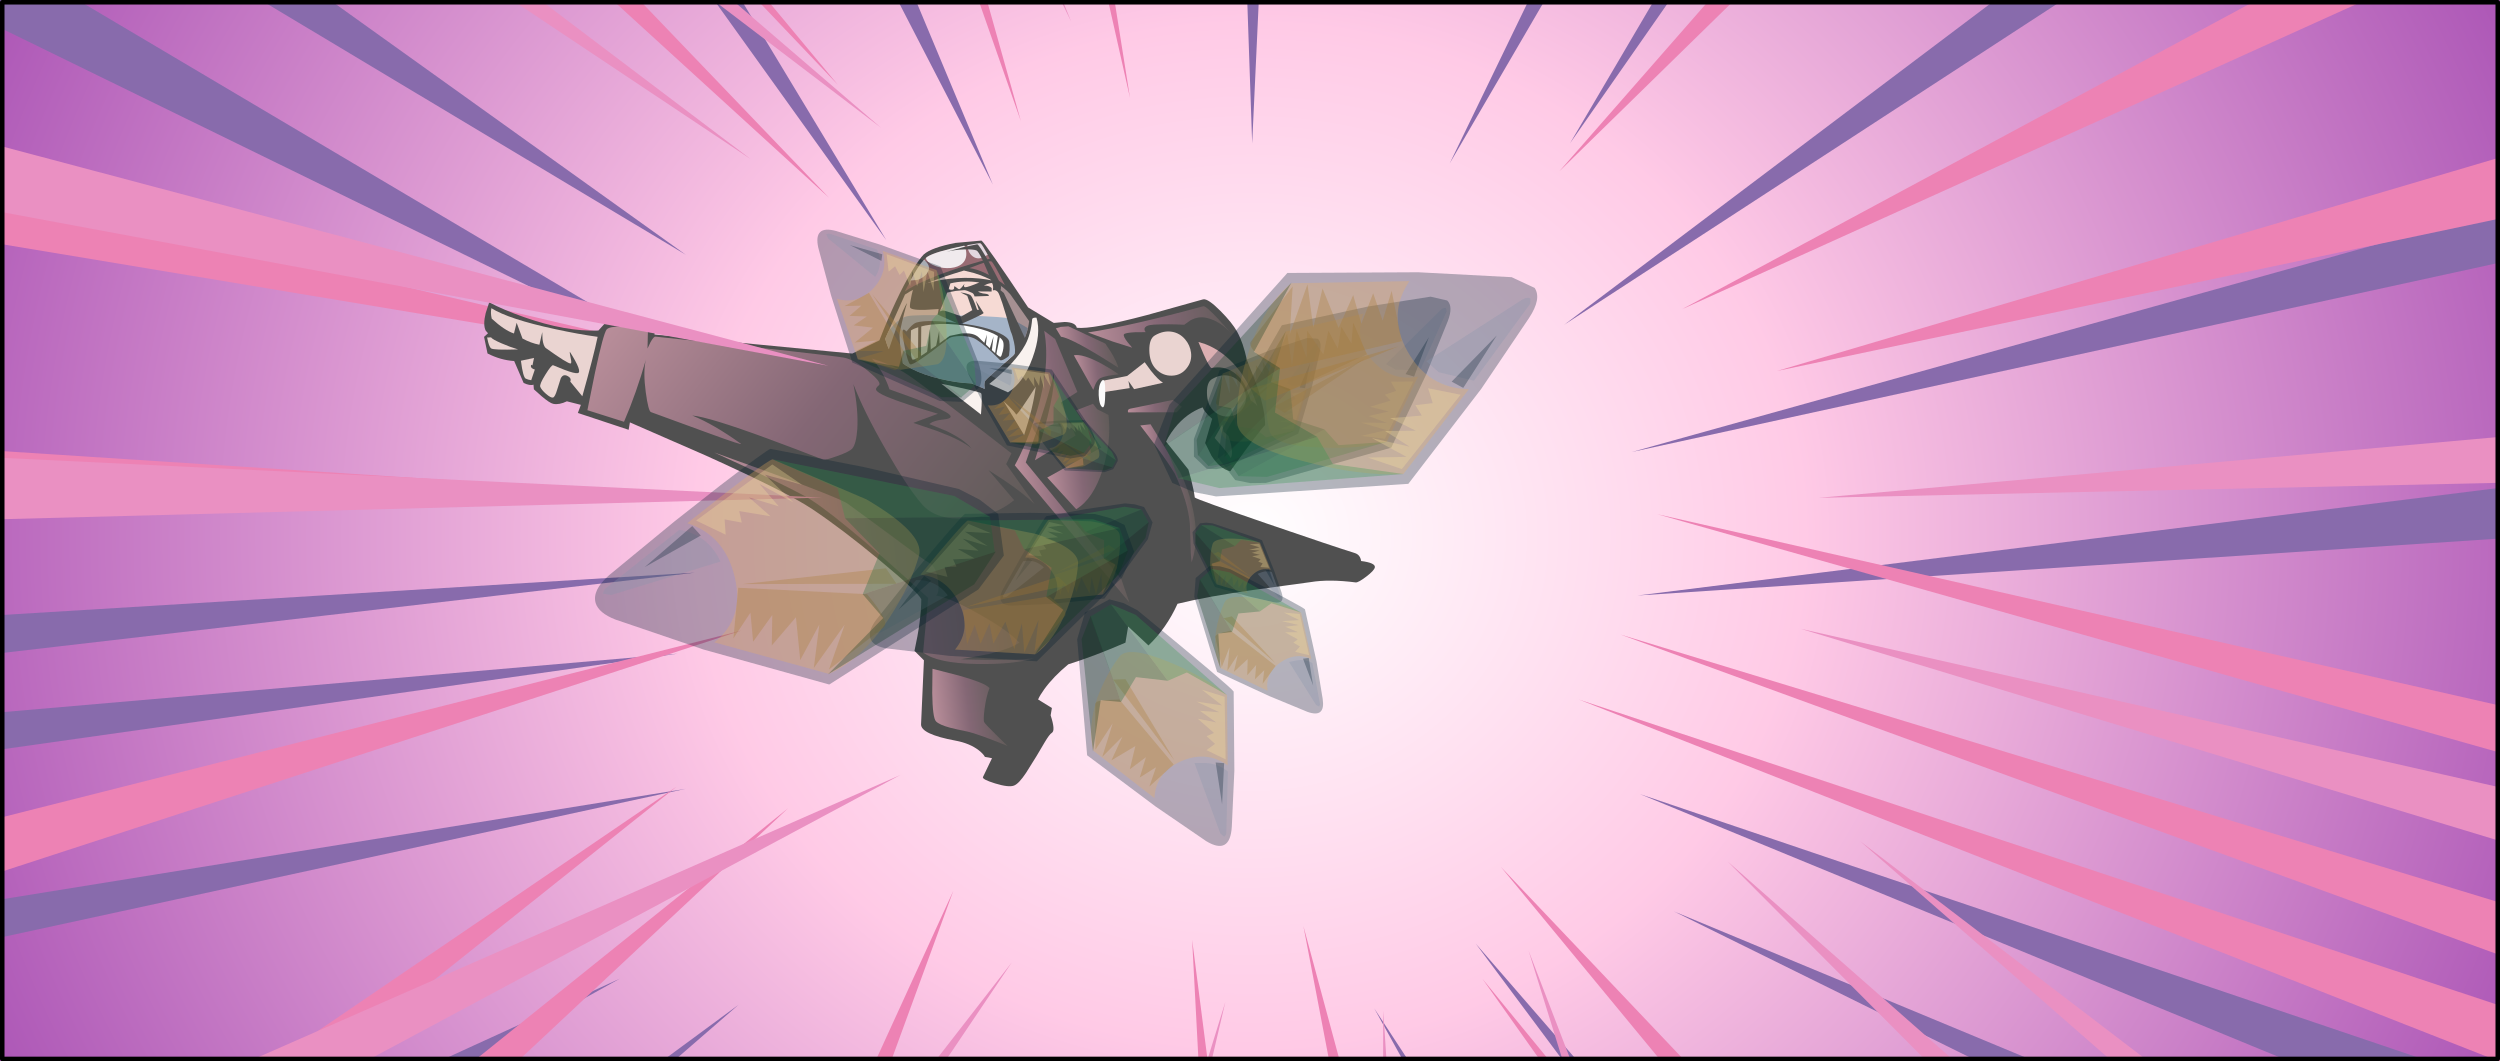 <?xml version="1.0" encoding="UTF-8" standalone="no"?>
<svg xmlns:xlink="http://www.w3.org/1999/xlink" height="236.0px" width="556.0px" xmlns="http://www.w3.org/2000/svg">
  <rect width="100%" height="100%" fill="#333333" stroke="none"/>
  <g transform="matrix(1.0, 0.0, 0.0, 1.0, 0.0, 0.0)">
    <use height="240.15" transform="matrix(1.0, 0.0, 0.0, 1.0, -1.0, -1.0)" width="558.0" xlink:href="#shape0"/>
    <use height="365.65" transform="matrix(1.509, -0.107, 0.107, 1.509, -139.934, -118.755)" width="486.85" xlink:href="#shape1"/>
    <use height="360.55" transform="matrix(1.45, 0.431, -0.431, 1.45, 48.553, -239.969)" width="436.65" xlink:href="#shape2"/>
    <use height="333.55" transform="matrix(0.362, -0.043, 0.043, 0.362, 106.65, 66.45)" width="523.15" xlink:href="#shape3"/>
    <use height="282.25" transform="matrix(0.362, -0.043, 0.043, 0.362, 128.55, 73.65)" width="395.55" xlink:href="#shape4"/>
    <use height="387.15" transform="matrix(0.589, 1.553, -1.553, 0.589, 463.722, -367.144)" width="447.6" xlink:href="#shape5"/>
    <use height="39.65" transform="matrix(1.507, 0.0, 0.0, 1.507, 222.5, 74.95)" width="47.25" xlink:href="#shape6"/>
    <use height="39.65" transform="matrix(2.418, 0.397, -0.397, 2.418, 208.8, 47.65)" width="47.25" xlink:href="#shape6"/>
    <use height="39.65" transform="matrix(3.381, 1.318, -1.318, 3.381, 183.4, 1.5)" width="47.25" xlink:href="#shape6"/>
    <use height="97.35" transform="matrix(1.786, 0.0, 0.0, 2.414, -0.997, 0.017)" width="311.35" xlink:href="#sprite0"/>
    <use height="236.0" transform="matrix(1.0, 0.0, 0.0, 1.0, 0.0, 0.0)" width="556.0" xlink:href="#shape8"/>
  </g>
  <defs>
    <g id="shape0" transform="matrix(1.0, 0.0, 0.0, 1.0, 1.0, 1.0)">
      <path d="M557.0 239.15 L-1.0 239.15 -1.0 -1.0 557.0 -1.0 557.0 239.15" fill="url(#gradient0)" fill-rule="evenodd" stroke="none"/>
    </g>
    <radialGradient cx="0" cy="0" gradientTransform="matrix(0.376, 0.0, 0.0, 0.347, 278.0, 119.1)" gradientUnits="userSpaceOnUse" id="gradient0" r="819.2" spreadMethod="pad">
      <stop offset="0.0" stop-color="#ffffff"/>
      <stop offset="0.4" stop-color="#ffcae6"/>
      <stop offset="1.0" stop-color="#ac56b6"/>
    </radialGradient>
    <g id="shape1" transform="matrix(1.0, 0.0, 0.0, 1.0, 91.85, 36.0)">
      <path d="M67.45 -14.15 L122.35 93.3 60.15 -7.8 67.45 -14.15 M100.0 -28.0 L138.55 86.25 91.45 -23.35 100.0 -28.0 M191.0 -36.0 L177.0 82.9 181.3 -35.4 191.0 -36.0 M277.15 -16.8 L205.75 87.9 268.2 -20.7 277.15 -16.8 M303.0 -12.0 L223.6 86.2 294.6 -17.0 303.0 -12.0 M343.0 45.0 L220.85 112.75 336.35 37.9 343.0 45.0 M392.85 108.4 L229.45 132.1 388.45 99.7 392.85 108.4 M395.0 154.0 L228.8 153.2 393.3 144.4 395.0 154.0 M362.75 249.75 L227.1 182.35 365.6 240.45 362.75 249.75 M361.0 276.0 L230.85 199.9 364.95 267.1 361.0 276.0 M92.8 93.35 L-4.05 25.55 0.7 17.0 92.8 93.35 M61.85 312.9 L117.6 219.2 71.0 316.0 61.85 312.9 M272.2 312.95 L201.45 202.55 279.0 306.0 272.2 312.95 M249.1 324.25 L241.0 329.65 185.9 211.0 249.1 324.25 M-3.35 43.0 L95.05 111.15 -7.0 52.0 -3.35 43.0 M-88.05 138.3 L90.8 140.05 -87.2 148.0 -88.05 138.3 M-91.85 187.7 L87.25 171.65 -88.95 197.0 -91.85 187.7 M-91.85 154.55 L87.45 151.75 -90.45 164.2 -91.85 154.55 M-8.85 268.1 L92.75 203.85 -2.0 275.0 -8.85 268.1 M-37.9 241.3 L75.6 198.8 -32.0 249.0 -37.9 241.3" fill="#886bac" fill-rule="evenodd" stroke="none"/>
    </g>
    <g id="shape2" transform="matrix(1.0, 0.0, 0.0, 1.0, 60.1, 50.0)">
      <path d="M27.55 -34.5 L103.3 85.55 21.25 -28.0 27.55 -34.5 M56.55 -50.0 L117.7 77.7 49.0 -45.0 56.55 -50.0 M238.0 -32.0 L181.25 70.05 229.4 -34.85 238.0 -32.0 M304.0 -2.0 L204.3 84.35 297.65 -8.45 304.0 -2.0 M376.5 142.9 L209.25 132.75 375.25 133.9 376.5 142.9 M376.55 112.05 L209.4 114.25 373.85 103.45 376.55 112.05 M373.0 158.0 L206.1 143.65 372.2 148.95 373.0 158.0 M320.0 35.0 L220.3 89.05 314.5 27.85 320.0 35.0 M6.65 286.95 L82.65 193.7 14.45 291.55 6.65 286.95 M30.7 291.35 L99.25 192.1 39.0 295.0 30.7 291.35 M109.95 310.55 L126.0 196.8 119.0 310.0 109.95 310.55 M310.0 243.0 L202.15 170.5 313.4 234.6 310.0 243.0 M306.25 267.1 L204.25 187.05 310.65 259.2 306.25 267.1 M232.15 293.9 L176.8 187.1 239.0 288.0 232.15 293.9 M201.9 306.8 L161.7 193.7 209.85 302.5 201.9 306.8 M-36.7 12.95 L75.95 88.05 -40.4 21.2 -36.7 12.95 M-38.35 37.3 L79.45 104.35 -41.0 46.0 -38.35 37.3 M-60.1 139.55 L77.85 131.45 -58.5 148.45 -60.1 139.55 M-58.1 181.9 L77.25 151.05 -54.0 190.0 -58.1 181.9 M-28.15 236.4 L85.25 169.0 -22.0 243.0 -28.15 236.4" fill="#ed82b4" fill-rule="evenodd" stroke="none"/>
    </g>
    <g id="shape3" transform="matrix(1.0, 0.0, 0.0, 1.0, 0.0, 0.0)">
      <path d="M346.15 55.95 L352.75 56.15 Q359.4 57.1 359.75 60.55 368.95 62.7 403.05 57.9 L438.4 52.4 Q441.35 52.2 448.0 60.7 454.2 68.6 456.6 74.45 459.45 81.45 460.45 92.15 L464.4 107.25 Q468.05 124.15 466.8 133.1 463.1 135.7 442.4 158.5 436.25 156.3 432.1 147.7 L429.2 139.6 435.2 125.45 Q431.0 120.85 430.25 117.8 420.05 120.2 411.85 128.3 409.3 130.85 407.2 133.65 L405.65 135.95 417.15 154.45 418.1 160.7 Q419.0 167.8 419.0 171.85 420.1 173.2 461.35 193.1 500.0 211.7 512.0 217.05 515.1 218.45 515.2 222.3 523.95 224.5 523.05 227.2 522.35 229.1 517.15 232.15 512.05 235.15 510.45 234.9 494.6 230.9 483.0 231.45 L448.85 232.05 Q419.3 232.7 400.9 235.0 392.55 248.9 380.3 258.15 L369.35 245.2 366.55 254.8 Q346.5 260.8 330.4 263.8 320.45 270.2 314.0 277.2 310.8 280.7 309.55 282.95 L317.3 289.1 316.0 293.45 Q317.95 303.1 315.45 304.15 313.95 304.8 310.5 309.3 L304.5 317.15 296.95 326.55 Q291.8 332.6 288.8 333.35 285.45 334.25 277.45 330.7 269.6 327.2 270.6 325.9 L277.4 315.2 273.2 313.9 Q272.45 311.95 270.0 309.5 265.05 304.6 256.6 301.95 236.05 295.55 236.85 289.6 L243.2 251.0 238.15 244.6 Q244.4 226.75 246.0 213.8 244.25 208.9 223.8 187.4 202.95 165.45 186.35 151.3 172.25 139.25 125.8 111.25 L82.2 85.7 80.9 90.1 51.35 76.25 53.75 71.55 45.55 68.4 Q40.5 70.1 37.1 68.95 35.0 68.25 30.5 63.4 L26.4 58.75 26.5 55.9 Q24.3 56.45 20.65 54.15 L16.5 40.2 Q8.35 38.7 0.9 33.7 L0.0 23.4 2.65 21.5 1.45 19.75 Q0.1 16.05 2.7 9.1 L5.6 2.85 Q13.65 8.45 25.7 14.35 49.8 26.2 69.7 27.8 L74.3 23.8 104.5 30.25 103.4 34.25 221.9 60.0 239.25 53.95 Q252.45 29.15 263.7 14.65 269.35 7.4 272.3 5.1 277.55 1.45 292.4 0.4 L308.25 0.85 Q310.0 1.95 331.7 44.7 L346.15 55.95" fill="#505050" fill-rule="evenodd" stroke="none"/>
      <path d="M301.45 20.0 Q308.45 23.1 313.8 27.2 L323.85 68.25 Q321.7 70.95 318.95 72.95 302.1 84.4 300.7 85.8 299.8 86.65 299.6 88.9 L299.6 90.95 291.9 86.65 Q283.5 85.4 273.5 81.75 253.5 74.5 245.65 62.7 244.5 60.95 243.55 57.05 L242.85 53.45 258.05 28.05 Q269.25 22.3 295.5 17.75 L301.45 20.0" fill="#f6dad4" fill-rule="evenodd" stroke="none"/>
      <path d="M313.8 27.2 Q318.7 30.95 321.85 35.45 L331.35 53.1 Q329.4 61.5 323.85 68.25 L313.8 27.2" fill="#a69092" fill-rule="evenodd" stroke="none"/>
      <path d="M245.65 62.7 Q244.5 60.95 243.55 57.05 L242.85 53.45 245.25 49.35 Q251.7 42.2 257.55 41.35 262.0 40.7 290.0 44.7 318.7 48.75 321.65 50.95 L325.0 66.8 Q322.15 70.7 318.95 72.95 302.1 84.4 300.7 85.8 299.8 86.65 299.6 88.9 L299.6 90.95 291.9 86.65 Q283.5 85.4 273.5 81.75 253.5 74.5 245.65 62.7" fill="#a5b4c8" fill-rule="evenodd" stroke="none"/>
      <path d="M325.0 66.8 L321.65 50.95 330.05 57.25 Q328.05 62.55 325.0 66.8" fill="#757b89" fill-rule="evenodd" stroke="none"/>
      <path d="M263.95 17.7 Q270.45 8.8 274.25 6.8 280.35 3.6 307.45 2.45 308.6 3.2 312.0 12.45 286.25 16.2 269.65 21.55 264.45 23.2 260.8 24.85 L258.2 26.15 263.95 17.7" fill="#986b73" fill-rule="evenodd" stroke="none"/>
      <path d="M312.85 14.25 Q314.1 15.35 319.25 29.45 307.7 18.85 298.95 16.65 L305.45 15.05 Q312.05 13.55 312.85 14.25" fill="#986b73" fill-rule="evenodd" stroke="none"/>
      <path d="M310.75 32.45 L302.9 31.45 Q302.15 31.5 303.7 32.3 305.3 33.1 306.65 33.3 308.0 33.55 308.6 34.15 309.15 34.7 308.4 34.9 L300.05 34.2 Q299.8 32.45 298.9 31.9 295.5 29.75 294.25 29.65 L289.0 29.5 283.75 29.9 277.95 40.75 279.8 40.45 Q281.2 40.5 290.6 45.4 L297.7 42.35 295.7 33.3 291.75 30.7 294.4 31.5 Q297.15 32.5 297.85 33.35 298.95 34.7 300.65 42.4 L301.7 42.7 300.45 36.75 304.35 44.85 Q304.45 45.3 296.95 47.75 289.4 50.2 288.75 49.9 L276.4 42.55 277.4 39.25 268.75 38.75 Q260.1 37.9 260.15 36.0 260.2 34.1 262.05 28.8 L263.9 23.9 268.65 23.0 280.95 21.8 Q301.05 21.0 316.4 27.55 317.05 27.8 317.3 29.55 316.35 28.55 314.5 27.9 310.8 26.55 306.45 28.3 309.6 28.5 311.05 30.35 L310.75 32.45 M295.2 27.95 Q296.8 28.15 303.95 26.1 294.95 23.55 286.35 24.55 L284.85 28.0 286.3 28.45 Q288.4 28.9 288.35 27.1 288.3 26.1 289.45 27.25 290.9 28.75 291.3 28.75 292.25 28.7 294.9 25.8 L294.45 26.8 Q294.2 27.85 295.2 27.95" fill="#505050" fill-rule="evenodd" stroke="none"/>
      <path d="M254.15 60.4 Q253.45 51.3 254.05 49.75 254.45 48.7 255.4 49.55 L256.3 50.55 258.65 48.35 Q261.3 46.15 262.85 45.85 270.4 44.55 291.2 49.9 304.7 53.35 312.05 57.95 317.6 61.4 317.8 64.0 317.95 65.65 317.5 68.85 L316.7 72.4 Q316.4 73.1 314.0 74.15 311.55 75.25 310.85 74.55 302.9 64.3 298.05 60.45 294.75 57.8 288.8 57.2 283.65 56.65 281.5 57.7 258.05 72.0 256.2 70.7 254.9 69.85 254.15 60.4" fill="#505050" fill-rule="evenodd" stroke="none"/>
      <path d="M308.85 58.1 Q313.7 61.2 314.15 63.85 314.45 65.95 313.25 69.35 312.1 72.45 311.45 72.65 310.4 72.95 299.75 59.45 296.95 55.85 289.3 55.7 L282.2 56.3 Q259.45 69.2 257.9 68.0 256.9 67.2 257.9 58.65 L259.1 50.2 Q263.7 48.1 272.1 48.15 281.8 48.25 292.45 51.3 303.0 54.4 308.85 58.1" fill="#ffffff" fill-rule="evenodd" stroke="none"/>
      <path d="M261.25 68.35 L263.8 48.2 265.65 48.25 263.2 67.3 261.25 68.35" fill="#505050" fill-rule="evenodd" stroke="none"/>
      <path d="M312.95 59.0 L308.9 71.3 308.15 70.95 311.7 58.65 312.95 59.0" fill="#505050" fill-rule="evenodd" stroke="none"/>
      <path d="M267.2 64.9 L270.7 50.75 269.65 63.85 267.2 64.9" fill="#505050" fill-rule="evenodd" stroke="none"/>
      <path d="M273.15 61.6 L276.1 52.6 275.45 60.75 273.15 61.6" fill="#505050" fill-rule="evenodd" stroke="none"/>
      <path d="M305.4 67.05 L308.7 59.7 306.65 68.1 305.4 67.05" fill="#505050" fill-rule="evenodd" stroke="none"/>
      <path d="M302.2 64.0 L304.8 58.15 303.35 64.75 302.2 64.0" fill="#505050" fill-rule="evenodd" stroke="none"/>
      <path d="M272.05 8.4 Q277.15 13.5 271.85 17.75 269.75 19.4 266.95 20.05 L262.35 19.95 Q268.1 11.65 272.05 8.4" fill="#f0eaed" fill-rule="evenodd" stroke="none"/>
      <path d="M295.3 13.15 Q292.5 15.35 287.6 15.25 283.15 15.1 279.05 13.2 274.85 11.25 273.55 8.55 L273.3 7.4 274.25 6.8 Q279.2 4.25 297.5 2.7 298.0 3.85 298.15 5.45 298.55 10.6 295.3 13.15" fill="#f0eaed" fill-rule="evenodd" stroke="none"/>
      <path d="M307.45 2.45 Q308.3 3.05 311.0 9.85 L310.2 10.25 Q305.0 12.85 301.85 9.8 299.15 7.15 299.4 2.6 306.9 2.1 307.45 2.45" fill="#e3d7e0" fill-rule="evenodd" stroke="none"/>
      <path d="M304.5 6.45 Q302.6 5.45 297.4 5.0 291.6 4.45 286.2 5.15 L296.65 3.55 305.4 2.8 Q306.5 2.95 311.75 15.7 316.95 28.35 316.8 29.9 316.65 31.75 316.2 32.25 L318.05 34.25 328.05 64.5 323.25 70.2 Q318.65 75.35 319.9 72.9 321.2 70.35 320.65 64.65 320.25 60.3 319.45 58.0 315.85 35.0 314.45 33.15 313.55 31.95 312.5 31.8 L311.6 31.85 Q312.15 30.05 311.95 28.5 306.75 7.7 304.5 6.45" fill="#505050" fill-rule="evenodd" stroke="none"/>
      <path d="M273.65 84.7 Q296.2 92.25 297.0 93.25 297.85 94.25 295.45 106.2 L273.65 84.7" fill="#f9f2ef" fill-rule="evenodd" stroke="none"/>
      <path d="M327.3 67.1 Q331.5 61.1 333.3 52.2 333.5 51.1 336.05 51.5 337.85 61.55 330.8 75.55 323.55 90.0 313.4 94.7 L302.65 88.3 Q320.15 77.25 327.3 67.1" fill="#f9f2ef" fill-rule="evenodd" stroke="none"/>
      <path d="M310.1 99.8 L312.95 103.15 Q315.95 106.85 316.8 108.8 318.7 107.9 330.65 93.25 327.45 106.05 320.1 121.75 L310.1 99.8" fill="#f9f2ef" fill-rule="evenodd" stroke="none"/>
      <path d="M68.8 31.55 Q65.15 42.5 55.25 66.45 L49.0 56.7 Q49.95 55.1 48.6 53.8 45.5 50.9 43.45 54.1 L40.55 60.5 Q38.65 64.95 37.45 65.1 36.05 65.3 33.4 62.35 30.9 59.55 30.45 57.7 30.05 56.1 34.5 50.6 38.85 45.15 39.8 45.55 40.4 45.8 46.25 49.1 52.25 52.25 54.15 52.1 57.25 51.85 50.9 38.6 50.65 38.8 50.95 42.35 51.3 45.7 50.55 45.75 48.85 45.8 36.7 34.7 35.25 33.4 35.25 28.9 L35.6 24.7 32.95 32.15 Q27.85 30.5 23.15 27.15 L20.75 17.2 18.35 23.5 Q12.8 20.9 5.95 12.9 5.55 9.25 6.5 6.55 16.35 14.5 43.55 23.8 57.15 28.5 68.8 31.55" fill="#ead4d1" fill-rule="evenodd" stroke="none"/>
      <path d="M4.2 24.2 Q4.7 25.4 10.0 28.5 14.95 31.4 19.7 33.45 4.8 32.15 3.45 30.9 2.6 30.1 2.1 26.95 L1.8 24.0 4.2 24.2" fill="#ead4d1" fill-rule="evenodd" stroke="none"/>
      <path d="M28.75 39.75 L27.25 44.2 26.85 43.8 Q26.4 43.6 26.25 44.45 26.05 45.85 28.4 46.85 L25.45 53.05 Q23.8 52.65 22.25 51.7 20.7 50.75 20.6 40.5 L28.75 39.75" fill="#ead4d1" fill-rule="evenodd" stroke="none"/>
      <path d="M371.05 94.55 L386.8 93.35 398.4 86.3 401.55 91.9 Q405.3 97.95 408.0 100.05 L390.05 101.85 387.2 96.5 387.45 100.9 371.15 101.45 371.05 94.55" fill="#ead4d1" fill-rule="evenodd" stroke="none"/>
      <path d="M413.95 96.4 Q408.25 95.9 404.65 91.15 401.3 86.7 402.05 79.45 402.8 72.4 406.45 70.8 412.2 68.3 417.25 69.85 421.75 71.2 424.5 75.3 427.15 79.25 427.15 83.9 427.15 88.75 424.1 92.2 419.95 96.95 413.95 96.4" fill="#ead4d1" fill-rule="evenodd" stroke="none"/>
      <path d="M438.0 101.35 Q443.35 99.0 448.05 100.45 452.2 101.7 454.8 105.55 457.25 109.2 457.25 113.55 457.25 118.1 454.45 121.3 450.6 125.65 445.05 125.2 439.7 124.75 436.35 120.3 433.2 116.15 433.9 109.4 434.6 102.8 438.0 101.35" fill="#ead4d1" fill-rule="evenodd" stroke="none"/>
      <path d="M440.9 129.65 L441.2 134.05 443.85 137.0 Q446.05 147.8 443.6 150.5 442.85 148.4 439.0 142.6 L435.3 137.2 440.9 129.65" fill="#dcafb2" fill-rule="evenodd" stroke="none"/>
      <path d="M432.4 77.9 L436.25 79.6 Q441.0 82.05 445.3 85.95 459.05 98.55 463.5 121.0 462.95 119.85 461.35 118.35 L459.8 117.05 Q459.8 115.45 457.8 108.65 456.0 102.65 451.5 98.8 446.0 94.0 438.35 94.6 437.15 93.65 434.65 85.7 L432.4 77.9" fill="#dcafb2" fill-rule="evenodd" stroke="none"/>
      <path d="M371.05 94.55 Q373.55 92.2 372.3 101.95 371.05 111.95 369.4 110.4 367.75 108.85 368.15 103.0 368.6 96.9 371.05 94.55" fill="#fcfbfb" fill-rule="evenodd" stroke="none"/>
      <path d="M244.4 59.95 L250.2 48.0 Q256.45 35.55 258.75 33.35 256.9 36.8 252.15 50.65 251.45 52.75 251.5 61.9 L251.7 70.65 Q249.25 69.9 247.15 68.2 242.85 64.8 244.4 59.95" fill="#505050" fill-rule="evenodd" stroke="none"/>
      <path d="M69.55 64.3 Q69.15 67.05 72.2 67.1 75.3 67.1 77.0 64.3 77.85 67.9 75.5 69.2 73.75 70.2 70.85 69.7 69.0 69.4 69.1 66.8 L69.55 64.3" fill="#505050" fill-rule="evenodd" stroke="none"/>
      <path d="M243.35 78.45 Q243.75 80.15 246.2 79.95 248.6 79.75 249.2 77.9 252.3 81.85 245.8 81.6 244.25 81.55 243.65 80.0 L243.35 78.45" fill="#505050" fill-rule="evenodd" stroke="none"/>
      <path d="M251.1 84.6 Q251.5 86.25 253.95 86.05 256.35 85.8 256.95 84.0 260.05 87.95 253.55 87.7 252.0 87.65 251.4 86.15 L251.1 84.6" fill="#505050" fill-rule="evenodd" stroke="none"/>
      <path d="M261.15 91.7 Q261.55 93.4 264.0 93.2 266.4 93.0 267.0 91.15 270.1 95.1 263.6 94.85 262.05 94.8 261.45 93.25 L261.15 91.7" fill="#505050" fill-rule="evenodd" stroke="none"/>
      <path d="M273.55 108.55 Q273.95 110.2 276.4 110.0 278.8 109.75 279.4 107.95 282.5 111.9 276.0 111.65 274.45 111.6 273.85 110.1 L273.55 108.55" fill="#505050" fill-rule="evenodd" stroke="none"/>
      <path d="M286.15 121.5 Q284.6 121.45 284.05 119.9 L283.75 118.35 Q284.15 120.0 286.55 119.8 288.95 119.6 289.6 117.8 292.55 121.65 286.15 121.5" fill="#505050" fill-rule="evenodd" stroke="none"/>
      <path d="M346.95 92.8 Q347.35 94.45 349.8 94.25 352.2 94.05 352.8 92.25 354.45 94.35 352.95 95.3 351.8 96.0 349.4 95.9 347.85 95.85 347.25 94.35 L346.95 92.8" fill="#505050" fill-rule="evenodd" stroke="none"/>
      <path d="M344.4 82.1 Q344.8 83.75 347.2 83.55 349.65 83.35 350.25 81.55 353.3 85.45 346.8 85.2 345.25 85.15 344.7 83.65 L344.4 82.1" fill="#505050" fill-rule="evenodd" stroke="none"/>
      <path d="M342.3 71.25 Q342.7 72.95 345.15 72.75 347.55 72.55 348.15 70.7 351.25 74.65 344.75 74.4 343.2 74.35 342.6 72.8 L342.3 71.25" fill="#505050" fill-rule="evenodd" stroke="none"/>
      <path d="M340.3 121.55 Q340.7 123.25 343.15 123.05 345.55 122.85 346.15 121.0 347.8 123.1 346.3 124.05 345.15 124.8 342.75 124.7 341.2 124.65 340.6 123.1 L340.3 121.55" fill="#505050" fill-rule="evenodd" stroke="none"/>
      <path d="M339.4 125.45 Q341.05 127.55 339.55 128.5 338.4 129.25 336.0 129.15 334.45 129.1 333.85 127.55 L333.55 126.0 Q333.95 127.7 336.4 127.5 338.8 127.3 339.4 125.45" fill="#505050" fill-rule="evenodd" stroke="none"/>
      <path d="M66.5 76.35 Q66.25 78.8 68.65 78.95 71.1 79.05 72.35 76.55 73.1 79.85 71.3 80.95 69.95 81.8 67.65 81.25 66.2 80.9 66.2 78.6 L66.5 76.35" fill="#505050" fill-rule="evenodd" stroke="none"/>
      <path d="M74.5 47.1 Q74.1 50.6 77.55 50.75 80.95 50.9 82.75 47.4 83.85 52.0 81.3 53.55 79.4 54.75 76.15 54.0 74.05 53.55 74.05 50.25 L74.5 47.1" fill="#505050" fill-rule="evenodd" stroke="none"/>
      <path d="M83.25 30.65 Q82.95 33.45 85.75 33.55 88.55 33.65 90.05 30.85 90.95 34.55 88.85 35.8 87.25 36.75 84.6 36.15 82.9 35.8 82.9 33.2 L83.25 30.65" fill="#505050" fill-rule="evenodd" stroke="none"/>
    </g>
    <g id="shape4" transform="matrix(1.0, 0.0, 0.0, 1.0, 0.0, 0.0)">
      <path d="M395.55 48.35 Q389.7 40.1 381.95 37.25 377.15 35.45 371.95 37.45 L367.7 39.75 Q358.3 38.1 349.55 37.5 344.1 37.15 343.4 39.25 343.1 40.35 343.85 41.45 L337.65 40.75 Q331.25 40.3 330.5 41.25 329.75 42.2 332.1 46.15 L334.55 49.9 323.15 44.75 308.85 37.5 Q336.0 36.55 380.6 29.9 382.0 29.55 388.9 38.9 L395.55 48.35" fill="url(#gradient1)" fill-rule="evenodd" stroke="none"/>
      <path d="M329.65 86.65 L355.35 84.45 360.4 89.25 356.85 92.2 327.45 88.8 Q327.25 88.25 327.4 87.75 327.7 86.65 329.65 86.65" fill="url(#gradient2)" fill-rule="evenodd" stroke="none"/>
      <path d="M333.85 97.6 L340.15 97.6 354.75 129.1 356.4 134.35 Q358.25 140.9 359.2 147.65 362.25 169.15 355.1 184.2 355.05 179.15 355.85 172.05 L356.8 160.8 Q357.25 147.15 351.25 129.2 348.05 121.9 340.6 109.05 L333.85 97.6" fill="url(#gradient3)" fill-rule="evenodd" stroke="none"/>
      <path d="M297.45 32.35 L318.6 45.5 321.5 51.3 Q324.4 57.8 324.7 61.0 298.85 39.7 292.2 38.15 L289.7 32.7 292.75 32.15 297.45 32.35" fill="url(#gradient4)" fill-rule="evenodd" stroke="none"/>
      <path d="M313.0 66.05 Q311.2 66.75 309.4 69.8 L307.95 72.65 298.65 50.3 Q304.15 49.85 314.9 57.45 320.25 61.25 324.5 65.1 315.85 64.9 313.0 66.05" fill="url(#gradient5)" fill-rule="evenodd" stroke="none"/>
      <path d="M306.8 81.05 L308.85 84.6 315.35 88.95 Q315.25 105.4 307.95 121.5 300.15 138.75 289.0 143.7 L273.75 122.45 308.65 108.15 296.15 83.8 306.8 81.05" fill="url(#gradient6)" fill-rule="evenodd" stroke="none"/>
      <path d="M298.15 72.75 L287.3 78.0 293.9 99.0 267.5 111.1 Q285.2 72.45 285.2 59.45 280.75 73.6 261.8 111.75 L311.35 189.45 314.5 204.05 254.95 112.7 Q262.45 102.35 269.6 87.25 284.0 57.05 282.45 33.35 L288.5 39.1 298.15 72.75" fill="url(#gradient7)" fill-rule="evenodd" stroke="none"/>
      <path d="M200.15 176.65 Q200.25 184.6 197.85 185.95 206.3 188.3 222.9 200.5 239.5 212.65 244.9 220.45 239.5 223.4 225.75 225.15 L209.9 226.25 Q204.3 225.95 223.1 228.45 241.1 230.85 252.5 231.05 239.55 233.3 217.8 230.35 193.4 227.0 185.95 219.45 L192.95 186.8 Q141.55 127.45 125.05 115.9 114.75 108.7 93.25 95.25 L73.8 83.3 109.4 101.15 Q145.95 119.8 150.85 123.85 L174.3 145.75 Q193.05 163.6 196.1 165.7 200.0 168.3 200.15 176.65" fill="url(#gradient8)" fill-rule="evenodd" stroke="none"/>
      <path d="M205.85 236.0 Q221.6 242.55 223.6 245.85 220.9 250.9 219.1 258.2 217.5 264.5 217.9 266.0 218.1 266.95 224.3 274.7 L230.4 282.25 Q213.25 272.75 207.25 270.65 200.4 268.4 196.85 267.0 190.6 264.5 188.8 262.15 187.0 259.8 188.55 244.7 L190.45 230.05 205.85 236.0" fill="url(#gradient9)" fill-rule="evenodd" stroke="none"/>
      <path d="M176.1 37.75 L182.05 40.55 Q189.1 44.2 194.5 48.4 203.15 55.1 253.8 105.2 L249.8 111.35 264.2 137.65 Q258.25 130.4 247.85 121.35 L238.65 113.7 252.05 133.75 Q239.0 142.2 221.5 141.3 203.4 140.4 196.1 129.85 188.55 118.95 178.0 94.1 167.3 69.05 163.0 51.85 164.25 68.0 162.15 79.4 160.45 88.25 157.75 90.8 155.9 92.55 148.05 94.3 140.7 96.0 139.35 95.55 123.7 87.15 106.9 78.6 73.3 61.5 63.1 59.3 75.5 66.15 90.45 79.8 92.65 81.8 70.9 70.75 L38.4 54.3 Q36.85 53.7 36.65 41.85 36.45 29.1 39.05 22.2 30.95 41.65 21.35 58.2 L0.0 48.55 7.4 26.05 Q15.25 3.15 17.5 1.0 19.8 -1.1 31.35 1.25 37.15 2.4 42.5 4.0 L40.85 15.55 43.05 12.0 Q45.5 8.55 46.55 8.9 150.8 32.55 159.25 35.2 165.3 37.15 173.0 45.15 180.45 52.95 178.45 54.35 176.1 55.95 176.35 56.95 176.7 58.7 182.4 61.95 190.85 66.8 212.1 75.95 L196.55 79.7 210.45 86.35 Q225.3 94.1 230.0 99.45 226.3 93.5 215.85 86.9 L206.15 81.55 207.95 80.65 Q210.6 79.75 214.85 79.8 222.95 80.0 217.25 75.65 211.3 71.3 197.3 64.05 L184.5 57.65 Q182.15 46.35 176.1 37.75" fill="url(#gradient10)" fill-rule="evenodd" stroke="none"/>
    </g>
    <linearGradient gradientTransform="matrix(0.053, 0.0, 0.0, 0.012, 352.2, 39.9)" gradientUnits="userSpaceOnUse" id="gradient1" spreadMethod="pad" x1="-819.2" x2="819.2">
      <stop offset="0.0" stop-color="#b98e9a"/>
      <stop offset="0.506" stop-color="#846775"/>
      <stop offset="1.0" stop-color="#625c5a"/>
    </linearGradient>
    <linearGradient gradientTransform="matrix(0.02, 0.0, 0.0, 0.005, 343.85, 88.3)" gradientUnits="userSpaceOnUse" id="gradient2" spreadMethod="pad" x1="-819.2" x2="819.2">
      <stop offset="0.0" stop-color="#b98e9a"/>
      <stop offset="0.506" stop-color="#846775"/>
      <stop offset="1.0" stop-color="#625c5a"/>
    </linearGradient>
    <linearGradient gradientTransform="matrix(0.016, 0.0, 0.0, 0.053, 346.95, 140.9)" gradientUnits="userSpaceOnUse" id="gradient3" spreadMethod="pad" x1="-819.2" x2="819.2">
      <stop offset="0.0" stop-color="#b98e9a"/>
      <stop offset="0.506" stop-color="#846775"/>
      <stop offset="1.0" stop-color="#625c5a"/>
    </linearGradient>
    <linearGradient gradientTransform="matrix(0.021, 0.0, 0.0, 0.018, 307.2, 46.45)" gradientUnits="userSpaceOnUse" id="gradient4" spreadMethod="pad" x1="-819.2" x2="819.2">
      <stop offset="0.0" stop-color="#b98e9a"/>
      <stop offset="0.506" stop-color="#846775"/>
      <stop offset="1.0" stop-color="#625c5a"/>
    </linearGradient>
    <linearGradient gradientTransform="matrix(0.016, 0.0, 0.0, 0.014, 311.55, 61.45)" gradientUnits="userSpaceOnUse" id="gradient5" spreadMethod="pad" x1="-819.2" x2="819.2">
      <stop offset="0.0" stop-color="#b98e9a"/>
      <stop offset="0.506" stop-color="#846775"/>
      <stop offset="1.0" stop-color="#625c5a"/>
    </linearGradient>
    <linearGradient gradientTransform="matrix(0.025, 0.0, 0.0, 0.038, 294.55, 112.35)" gradientUnits="userSpaceOnUse" id="gradient6" spreadMethod="pad" x1="-819.2" x2="819.2">
      <stop offset="0.0" stop-color="#b98e9a"/>
      <stop offset="0.506" stop-color="#846775"/>
      <stop offset="1.0" stop-color="#625c5a"/>
    </linearGradient>
    <linearGradient gradientTransform="matrix(0.036, 0.0, 0.0, 0.104, 284.7, 118.7)" gradientUnits="userSpaceOnUse" id="gradient7" spreadMethod="pad" x1="-819.2" x2="819.2">
      <stop offset="0.0" stop-color="#b98e9a"/>
      <stop offset="0.506" stop-color="#846775"/>
      <stop offset="1.0" stop-color="#625c5a"/>
    </linearGradient>
    <linearGradient gradientTransform="matrix(0.109, 0.0, 0.0, 0.091, 163.15, 157.65)" gradientUnits="userSpaceOnUse" id="gradient8" spreadMethod="pad" x1="-819.2" x2="819.2">
      <stop offset="0.0" stop-color="#b98e9a"/>
      <stop offset="0.506" stop-color="#846775"/>
      <stop offset="1.0" stop-color="#625c5a"/>
    </linearGradient>
    <linearGradient gradientTransform="matrix(0.026, 0.0, 0.0, 0.032, 209.1, 256.15)" gradientUnits="userSpaceOnUse" id="gradient9" spreadMethod="pad" x1="-819.2" x2="819.2">
      <stop offset="0.0" stop-color="#b98e9a"/>
      <stop offset="0.506" stop-color="#846775"/>
      <stop offset="1.0" stop-color="#625c5a"/>
    </linearGradient>
    <linearGradient gradientTransform="matrix(0.114, 0.114, -0.061, 0.061, 132.1, 70.7)" gradientUnits="userSpaceOnUse" id="gradient10" spreadMethod="pad" x1="-819.2" x2="819.2">
      <stop offset="0.0" stop-color="#b98e9a"/>
      <stop offset="0.506" stop-color="#846775"/>
      <stop offset="1.0" stop-color="#625c5a"/>
    </linearGradient>
    <g id="shape5" transform="matrix(1.0, 0.0, 0.0, 1.0, 70.4, 51.8)">
      <path d="M-40.45 296.4 L-45.2 287.9 92.85 201.2 -40.45 296.4 M-44.5 270.45 L-48.15 261.4 95.1 183.4 -44.5 270.45 M-70.4 107.8 L-67.5 98.5 87.3 122.9 -70.4 107.8 M-56.2 151.45 L-54.8 141.85 87.5 142.85 -56.2 151.45 M-52.4 167.7 L-51.55 158.0 90.85 154.55 -52.4 167.7 M-48.55 12.05 L-42.65 4.35 75.6 95.8 -48.55 12.05 M-26.35 -2.0 L-19.5 -8.95 92.8 90.75 -26.35 -2.0 M288.5 323.65 L279.55 327.5 205.8 206.65 288.5 323.65 M314.35 318.85 L305.95 323.8 223.65 208.4 314.35 318.85 M193.1 335.35 L183.4 334.75 177.05 211.7 193.1 335.35 M95.8 330.85 L87.25 326.2 138.6 208.35 95.8 330.85 M55.9 310.65 L48.55 304.3 122.4 201.3 55.9 310.65 M365.15 203.95 L360.75 212.6 229.5 162.45 365.15 203.95 M335.95 259.35 L329.3 266.45 220.9 181.8 335.95 259.35 M377.2 140.75 L375.5 150.35 228.85 141.4 377.2 140.75 M357.9 43.05 L360.75 52.4 227.15 112.25 357.9 43.05 M356.15 16.85 L360.1 25.75 230.9 94.7 356.15 16.85 M276.1 -20.45 L282.9 -13.45 201.5 92.05 276.1 -20.45 M223.9 -51.8 L232.0 -46.4 185.95 83.6 223.9 -51.8 M56.65 -38.85 L65.85 -41.9 117.65 75.35 56.65 -38.85" fill="#ea90c2" fill-rule="evenodd" stroke="none"/>
    </g>
    <g id="shape6" transform="matrix(1.0, 0.0, 0.0, 1.0, 0.0, 0.0)">
      <path d="M45.25 0.15 L46.8 0.25 Q47.45 0.7 47.15 2.1 L46.0 7.2 43.95 14.25 33.25 19.25 31.85 19.5 30.45 19.45 28.55 17.65 28.55 15.05 32.35 4.9 39.8 1.95 45.25 0.15" fill="#001b2c" fill-opacity="0.298" fill-rule="evenodd" stroke="none"/>
      <path d="M40.95 6.7 Q42.95 8.35 45.3 7.5 L43.45 13.8 Q41.05 14.9 37.4 15.3 33.35 15.8 32.8 14.55 32.05 12.8 31.9 10.4 31.7 7.35 32.8 5.4 L39.5 2.65 Q38.95 5.05 40.95 6.7" fill="#eeb05b" fill-opacity="0.298" fill-rule="evenodd" stroke="none"/>
      <path d="M32.75 10.35 Q31.65 9.95 31.8 9.6 L32.95 5.55 33.85 8.35 33.75 5.1 35.05 7.45 34.7 5.0 36.5 6.9 36.6 4.7 37.7 6.15 37.7 4.15 38.85 5.5 38.7 3.6 40.4 6.25 33.9 10.7 32.75 10.35" fill="#a97a32" fill-opacity="0.298" fill-rule="evenodd" stroke="none"/>
      <path d="M42.25 6.85 L46.35 1.2 Q46.6 0.9 46.8 0.95 L46.9 1.25 45.4 6.9 43.2 7.2 42.25 6.85" fill="#8795ab" fill-opacity="0.298" fill-rule="evenodd" stroke="none"/>
      <path d="M44.15 7.45 L45.7 3.8 44.95 7.55 44.15 7.45" fill="#001b2c" fill-opacity="0.298" fill-rule="evenodd" stroke="none"/>
      <path d="M32.85 12.3 L40.35 6.6 33.9 12.7 32.85 12.3" fill="#a97a32" fill-opacity="0.298" fill-rule="evenodd" stroke="none"/>
      <path d="M32.8 5.35 L32.2 10.15 34.05 10.5 29.15 17.55 28.95 15.2 32.8 5.35" fill="#09371c" fill-opacity="0.298" fill-rule="evenodd" stroke="none"/>
      <path d="M34.75 13.15 L37.7 13.6 30.7 19.05 29.2 17.45 34.05 10.5 34.75 13.15" fill="#176636" fill-opacity="0.298" fill-rule="evenodd" stroke="none"/>
      <path d="M30.7 19.05 L37.7 13.6 39.2 14.8 43.45 13.8 33.25 18.7 30.7 19.05" fill="#30994b" fill-opacity="0.298" fill-rule="evenodd" stroke="none"/>
      <path d="M43.2 11.05 L41.45 10.9 Q42.3 10.5 43.2 10.05 L42.6 9.6 43.55 9.1 42.95 8.35 44.95 8.0 43.25 13.55 41.05 13.65 43.25 12.75 40.85 12.45 43.2 12.1 41.45 11.75 43.2 11.05" fill="#fce69f" fill-opacity="0.298" fill-rule="evenodd" stroke="none"/>
      <path d="M6.75 26.45 L12.55 25.4 18.4 24.55 19.85 24.7 21.2 25.1 22.45 27.35 21.75 29.85 15.35 38.6 7.4 39.4 1.7 39.65 Q0.6 39.65 0.2 39.15 -0.3 38.5 0.35 37.25 L2.9 32.7 4.7 29.65 Q6.55 26.6 6.75 26.45" fill="#001b2c" fill-opacity="0.298" fill-rule="evenodd" stroke="none"/>
      <path d="M17.6 29.2 Q17.8 31.05 17.3 33.45 16.65 36.45 15.1 38.0 L7.85 38.75 Q9.05 36.7 7.55 34.55 6.05 32.4 3.65 32.55 6.7 27.3 7.1 27.0 L13.35 27.2 Q17.4 27.85 17.6 29.2" fill="#eeb05b" fill-opacity="0.298" fill-rule="evenodd" stroke="none"/>
      <path d="M14.9 34.85 L14.1 38.0 13.45 35.4 13.15 37.85 11.95 35.5 11.2 37.65 10.55 35.9 10.05 37.85 9.25 36.25 8.85 38.1 8.0 35.1 15.5 32.6 Q17.6 33.75 17.15 34.2 L15.0 37.75 14.9 34.85" fill="#a97a32" fill-opacity="0.298" fill-rule="evenodd" stroke="none"/>
      <path d="M0.9 38.35 L0.4 38.45 0.4 38.15 3.35 33.1 Q5.1 32.75 6.4 34.0 L0.9 38.35" fill="#8795ab" fill-opacity="0.298" fill-rule="evenodd" stroke="none"/>
      <path d="M4.7 32.95 L2.2 36.0 4.0 32.6 4.7 32.95" fill="#001b2c" fill-opacity="0.298" fill-rule="evenodd" stroke="none"/>
      <path d="M16.95 31.35 L8.15 34.8 16.0 30.7 16.95 31.35" fill="#a97a32" fill-opacity="0.298" fill-rule="evenodd" stroke="none"/>
      <path d="M15.05 38.05 L16.95 33.6 15.25 32.7 21.9 27.3 21.4 29.65 15.05 38.05" fill="#09371c" fill-opacity="0.298" fill-rule="evenodd" stroke="none"/>
      <path d="M21.85 27.35 L15.25 32.7 15.3 30.0 12.55 28.75 20.8 25.45 21.85 27.35" fill="#176636" fill-opacity="0.298" fill-rule="evenodd" stroke="none"/>
      <path d="M20.8 25.45 L12.55 28.75 11.45 27.2 7.1 27.0 18.3 25.05 20.8 25.45" fill="#30994b" fill-opacity="0.298" fill-rule="evenodd" stroke="none"/>
      <path d="M4.1 32.2 L7.2 27.3 9.35 27.8 7.0 28.05 9.25 29.0 6.9 28.7 8.5 29.55 6.6 29.7 8.25 30.3 6.35 30.7 6.75 31.3 5.7 31.5 6.1 32.35 4.1 32.2" fill="#fce69f" fill-opacity="0.298" fill-rule="evenodd" stroke="none"/>
      <path d="M5.0 13.9 Q4.2 12.7 5.65 12.55 L8.45 12.35 12.4 12.25 16.7 16.9 Q17.4 17.75 17.3 18.3 L16.65 19.5 15.35 19.95 9.5 19.7 6.8 16.35 5.0 13.9" fill="#001b2c" fill-opacity="0.298" fill-rule="evenodd" stroke="none"/>
      <path d="M7.2 16.4 Q8.5 16.3 9.05 15.0 9.55 13.7 8.75 12.65 L12.25 12.55 Q13.2 13.6 14.0 15.4 14.95 17.4 14.4 17.9 L12.4 19.05 9.75 19.4 7.2 16.4" fill="#eeb05b" fill-opacity="0.298" fill-rule="evenodd" stroke="none"/>
      <path d="M9.3 16.75 L8.3 17.1 8.75 16.25 7.8 16.65 8.9 15.35 12.25 17.95 Q12.4 19.25 12.0 19.2 L9.8 19.3 11.05 18.35 9.45 18.95 10.4 17.9 9.2 18.5 9.9 17.25 8.75 17.55 9.3 16.75" fill="#a97a32" fill-opacity="0.298" fill-rule="evenodd" stroke="none"/>
      <path d="M8.9 14.3 L5.35 13.15 5.15 12.95 5.3 12.85 8.4 12.7 Q9.1 13.4 8.9 14.3" fill="#8795ab" fill-opacity="0.298" fill-rule="evenodd" stroke="none"/>
      <path d="M8.9 13.25 L6.75 13.05 8.8 12.85 8.9 13.25" fill="#001b2c" fill-opacity="0.298" fill-rule="evenodd" stroke="none"/>
      <path d="M9.1 15.35 L13.25 17.65 13.25 18.25 9.1 15.35" fill="#a97a32" fill-opacity="0.298" fill-rule="evenodd" stroke="none"/>
      <path d="M9.7 19.4 L12.25 18.9 12.15 17.9 16.55 19.25 15.35 19.7 9.7 19.4" fill="#09371c" fill-opacity="0.298" fill-rule="evenodd" stroke="none"/>
      <path d="M12.15 17.9 L13.35 17.1 13.1 15.5 17.05 18.2 16.5 19.25 12.15 17.9" fill="#176636" fill-opacity="0.298" fill-rule="evenodd" stroke="none"/>
      <path d="M12.25 12.55 L16.45 16.95 17.05 18.2 13.1 15.5 13.45 14.55 12.25 12.55" fill="#30994b" fill-opacity="0.298" fill-rule="evenodd" stroke="none"/>
      <path d="M12.15 12.7 L12.55 13.8 11.75 12.8 12.0 14.1 11.45 12.95 11.5 13.9 10.9 13.15 11.1 14.05 10.4 13.3 10.25 13.65 9.8 13.25 9.55 13.7 9.05 12.75 12.15 12.7" fill="#fce69f" fill-opacity="0.298" fill-rule="evenodd" stroke="none"/>
      <path d="M40.4 34.5 L41.5 37.75 Q42.05 39.45 40.35 39.15 L36.7 38.3 31.65 36.9 28.5 30.5 28.35 28.8 29.45 27.5 30.35 27.4 31.3 27.5 Q38.35 29.8 38.6 30.0 L40.4 34.5" fill="#001b2c" fill-opacity="0.298" fill-rule="evenodd" stroke="none"/>
      <path d="M36.45 37.85 L31.9 36.5 Q31.05 35.35 30.95 33.35 30.95 31.75 31.3 30.55 31.55 29.7 34.25 29.75 36.65 29.8 38.3 30.35 L39.9 34.35 Q38.35 33.95 37.15 35.15 35.95 36.35 36.45 37.85" fill="#eeb05b" fill-opacity="0.298" fill-rule="evenodd" stroke="none"/>
      <path d="M31.55 33.3 L32.25 33.0 36.8 35.5 35.9 37.3 35.85 36.05 35.15 37.0 35.05 35.7 34.4 36.75 34.2 35.3 33.15 36.65 33.25 35.05 32.55 36.65 32.4 34.5 32.0 36.4 31.0 33.85 Q30.85 33.6 31.55 33.3" fill="#a97a32" fill-opacity="0.298" fill-rule="evenodd" stroke="none"/>
      <path d="M41.0 38.4 L37.95 34.95 38.6 34.7 Q39.35 34.45 40.05 34.7 L41.35 38.3 41.3 38.5 41.0 38.4" fill="#8795ab" fill-opacity="0.298" fill-rule="evenodd" stroke="none"/>
      <path d="M39.15 34.45 L39.65 34.3 40.45 36.7 39.15 34.45" fill="#001b2c" fill-opacity="0.298" fill-rule="evenodd" stroke="none"/>
      <path d="M36.75 35.25 L31.45 32.0 32.15 31.7 36.75 35.25" fill="#a97a32" fill-opacity="0.298" fill-rule="evenodd" stroke="none"/>
      <path d="M31.9 36.55 L28.75 30.4 28.75 28.85 32.4 33.1 31.2 33.45 31.9 36.55" fill="#09371c" fill-opacity="0.298" fill-rule="evenodd" stroke="none"/>
      <path d="M28.75 28.9 L29.65 27.75 34.6 30.85 32.7 31.35 32.4 33.1 28.75 28.9" fill="#176636" fill-opacity="0.298" fill-rule="evenodd" stroke="none"/>
      <path d="M29.65 27.75 L31.3 27.8 38.3 30.35 35.5 29.95 34.6 30.85 29.65 27.75" fill="#30994b" fill-opacity="0.298" fill-rule="evenodd" stroke="none"/>
      <path d="M38.4 32.8 L37.15 32.35 38.3 32.15 37.1 31.85 38.25 31.5 36.7 31.4 38.25 31.05 36.75 30.6 38.2 30.5 39.65 34.05 38.35 33.95 38.7 33.4 38.05 33.15 38.4 32.8" fill="#fce69f" fill-opacity="0.298" fill-rule="evenodd" stroke="none"/>
    </g>
    <g id="sprite0" transform="matrix(1.0, 0.0, 0.0, 1.0, 24.75, 10.35)">
      <use height="97.35" transform="matrix(1.0, 0.0, 0.0, 1.0, -24.75, -10.35)" width="311.35" xlink:href="#shape7"/>
    </g>
    <g id="shape7" transform="matrix(1.0, 0.0, 0.0, 1.0, 24.75, 10.35)">
      <path d="M286.6 87.0 L-24.75 87.0 -24.75 -10.35 286.6 -10.35 286.6 87.0" fill="#cccccc" fill-opacity="0.0" fill-rule="evenodd" stroke="none"/>
    </g>
    <g id="shape8" transform="matrix(1.0, 0.0, 0.0, 1.0, 0.0, 0.0)">
      <path d="M555.5 0.5 L555.5 235.5 0.5 235.5 0.5 0.5 555.5 0.5 Z" fill="none" stroke="#000000" stroke-linecap="round" stroke-linejoin="round" stroke-width="1.0"/>
    </g>
  </defs>
</svg>
